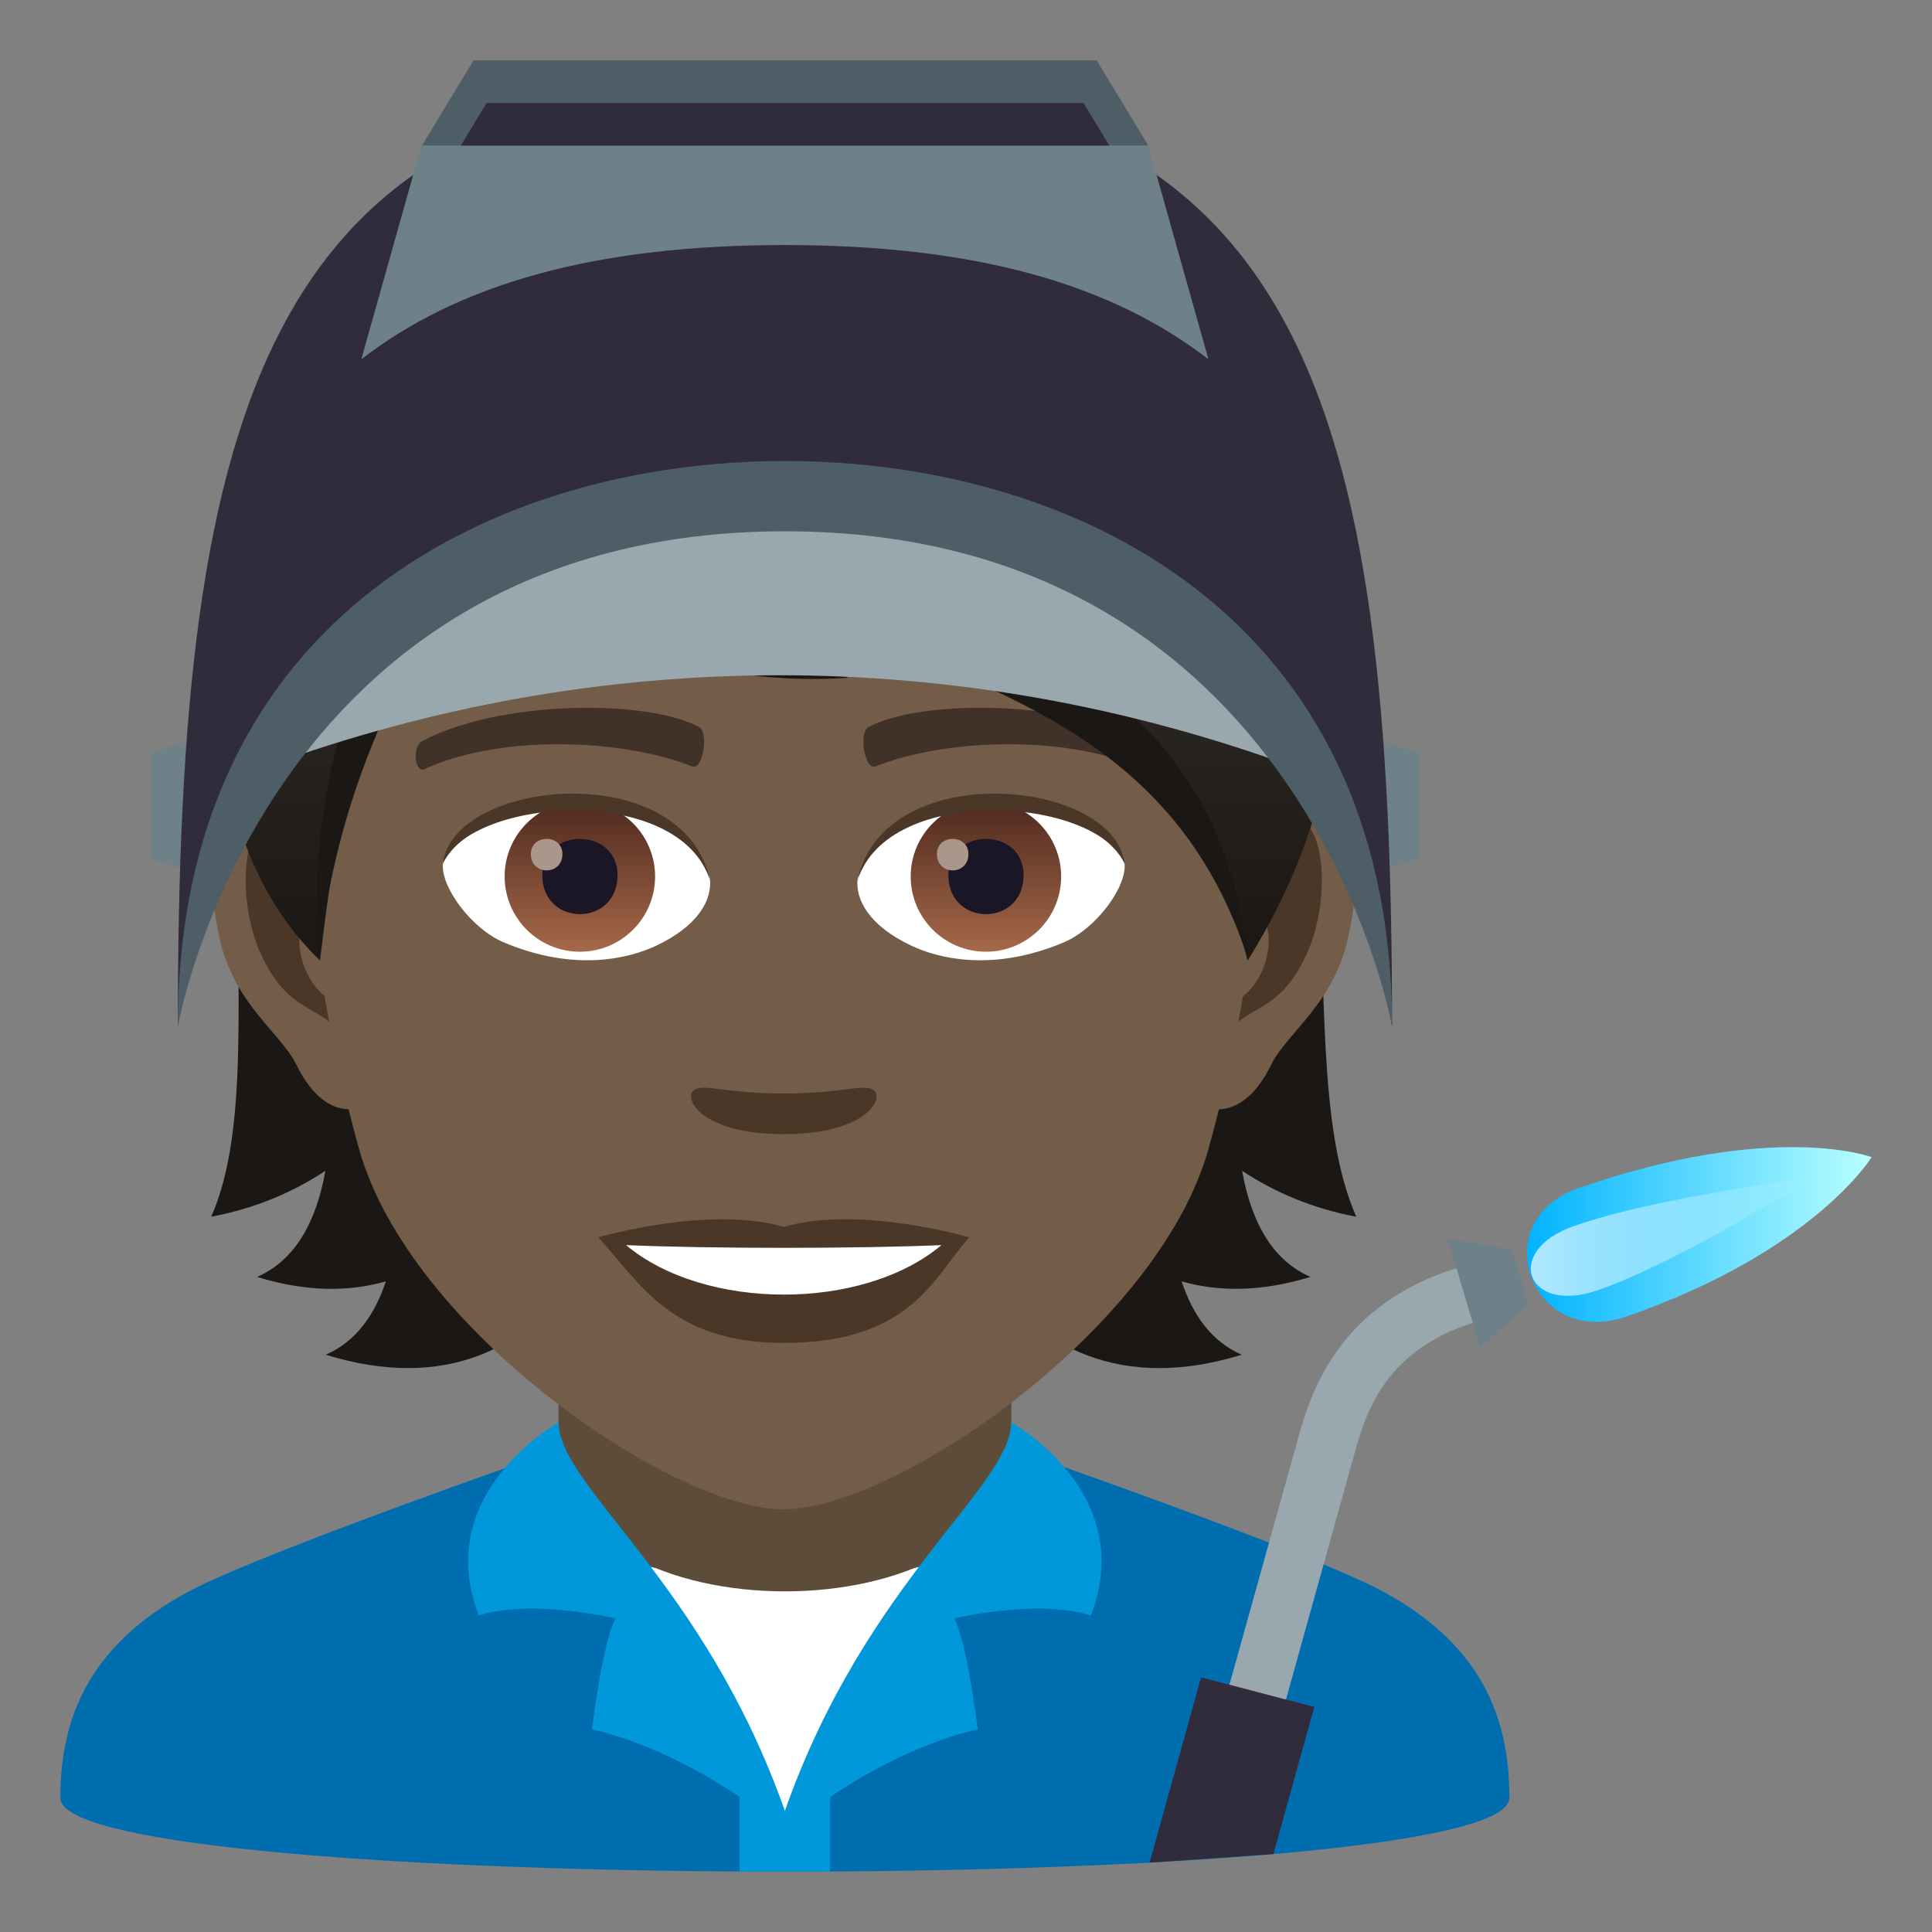 <?xml version="1.0" encoding="utf-8"?>
<!-- Generator: Adobe Illustrator 15.0.0, SVG Export Plug-In . SVG Version: 6.00 Build 0)  -->
<!DOCTYPE svg PUBLIC "-//W3C//DTD SVG 1.1//EN" "http://www.w3.org/Graphics/SVG/1.1/DTD/svg11.dtd">
<svg version="1.1" id="Layer_1" xmlns:x="http://ns.adobe.com/Extensibility/1.0/" xmlns:i="http://ns.adobe.com/AdobeIllustrator/10.0/" xmlns:graph="http://ns.adobe.com/Graphs/1.0/"
	 xmlns="http://www.w3.org/2000/svg" xmlns:xlink="http://www.w3.org/1999/xlink" xmlns:a="http://ns.adobe.com/AdobeSVGViewerExtensions/3.0/"
	 x="0px" y="0px" width="64px" height="64px" viewBox="0 0 64 64" enable-background="new 0 0 64 64" xml:space="preserve">
<rect x="0" y="0" width="64" height="64" fill="#808080" stroke="none"/>
<path fill="#006DAE" d="M6.254,52.718C8.656,51.43,18.5,48.01,18.5,48.01l15-0.029c0,0,9.913,3.441,12.301,4.734
	C49.271,54.587,50,57.144,50,59.56c0,3.254-48,3.254-48,0C2,57.14,2.774,54.583,6.254,52.718z"/>
<rect x="24.5" y="54.484" fill="#0198DB" width="3" height="7.516"/>
<path fill="#FFFFFF" d="M32.239,51.434c-1.915,0.602-4.032,0.945-6.239,0.945c-2.205,0-4.326-0.344-6.239-0.945L26,60.258
	L32.239,51.434z"/>
<path fill="#5E4C3B" d="M18.502,47.947c0,6.359,15,6.359,15,0c0-2.164,0-7.035,0-7.035h-15
	C18.502,40.912,18.502,45.783,18.502,47.947z"/>
<path fill="#0198DB" d="M33.494,47.119c0,2.123-4.815,5.254-7.494,12.869c-2.681-7.615-7.494-10.746-7.494-12.869
	c0,0-4.22,2.318-2.645,6.389c1.842-0.551,4.524,0.104,4.524,0.104c-0.431,0.836-0.774,3.672-0.774,3.672
	c3.439,0.801,6.389,3.35,6.389,3.35s2.949-2.549,6.387-3.35c0,0-0.344-2.836-0.773-3.672c0,0,2.684-0.654,4.523-0.104
	C37.714,49.438,33.494,47.119,33.494,47.119z"/>
<path fill="#99A8AE" d="M42.307,57.352l-1.875-0.49l2.535-9.092c0.418-1.516,1.299-4.672,5.639-5.867l0.533,1.813
	c-3.287,0.902-3.895,3.094-4.301,4.543L42.307,57.352z"/>
<linearGradient id="SVGID_1_" gradientUnits="userSpaceOnUse" x1="50.585" y1="40.895" x2="62" y2="40.895">
	<stop  offset="0" style="stop-color:#01B3FF"/>
	<stop  offset="1" style="stop-color:#BAFFFF"/>
	<a:midPointStop  offset="0" style="stop-color:#01B3FF"/>
	<a:midPointStop  offset="0.5" style="stop-color:#01B3FF"/>
	<a:midPointStop  offset="1" style="stop-color:#BAFFFF"/>
</linearGradient>
<path fill="url(#SVGID_1_)" d="M62,38.332c0,0-3.223-1.223-9.705,1.023c-3.141,1.096-1.564,5.348,1.578,4.258
	C60.104,41.449,62,38.332,62,38.332z"/>
<linearGradient id="SVGID_2_" gradientUnits="userSpaceOnUse" x1="50.711" y1="40.971" x2="60.031" y2="40.971">
	<stop  offset="0" style="stop-color:#FFFFFF;stop-opacity:0.69"/>
	<stop  offset="1" style="stop-color:#FFFFFF;stop-opacity:0"/>
	<a:midPointStop  offset="0" style="stop-color:#FFFFFF;stop-opacity:0.69"/>
	<a:midPointStop  offset="0.5" style="stop-color:#FFFFFF;stop-opacity:0.69"/>
	<a:midPointStop  offset="1" style="stop-color:#FFFFFF;stop-opacity:0"/>
</linearGradient>
<path fill="url(#SVGID_2_)" d="M52.939,42.736c-2.381,0.836-3.172-1.303-0.787-2.127c2.783-0.969,7.879-1.594,7.879-1.594
	S55.725,41.768,52.939,42.736"/>
<polygon fill="#6E8189" points="49.033,44.643 47.951,41.023 50.084,41.404 50.629,43.211 "/>
<polygon fill="#302C3B" points="42.183,61.418 43.537,56.545 39.787,55.563 38.083,61.701 "/>
<path fill="#1A1714" d="M41.146,38.784c1.08,0.714,2.326,1.247,3.781,1.521c-2.582-5.889,1.313-18.238-6.668-27.312
	c-11.25,0.338-12.807,36.722,2.875,31.884c-0.998-0.434-1.623-1.316-1.99-2.43c1.209,0.346,2.621,0.357,4.266-0.148
	C42.102,41.732,41.434,40.397,41.146,38.784z"/>
<path fill="#1A1714" d="M12.908,12.993c-7.98,9.074-3.328,21.423-5.91,27.312c1.453-0.273,2.701-0.807,3.781-1.521
	c-0.287,1.613-0.955,2.948-2.264,3.515c1.645,0.506,3.057,0.494,4.266,0.148c-0.367,1.113-0.992,1.996-1.99,2.43
	C26.471,49.715,24.158,13.331,12.908,12.993z"/>
<path id="Path_919_" fill="#735C48" d="M42.375,25.39c-2.541,0.308-4.375,8.816-2.777,11.062c0.223,0.313,1.533,0.813,2.504-1.167
	c0.537-1.099,2.088-2.014,2.568-4.278C45.287,28.107,44.902,25.083,42.375,25.39z"/>
<path id="Path_918_" fill="#735C48" d="M9.553,25.39c2.541,0.308,4.375,8.816,2.777,11.062c-0.225,0.313-1.535,0.813-2.504-1.167
	c-0.539-1.099-2.09-2.014-2.57-4.278C6.641,28.107,7.025,25.083,9.553,25.39z"/>
<path id="Path_917_" fill="#4A3728" d="M42.305,27.021c-0.662,0.209-1.385,1.219-1.777,2.896c2.318-0.498,1.738,3.361-0.275,3.435
	c0.018,0.388,0.045,0.788,0.092,1.209c0.971-1.411,1.955-0.845,2.932-2.941C44.156,29.73,43.947,26.506,42.305,27.021z"/>
<path id="Path_916_" fill="#4A3728" d="M11.398,29.914c-0.393-1.674-1.113-2.685-1.775-2.892C7.98,26.506,7.77,29.73,8.65,31.621
	c0.977,2.096,1.961,1.53,2.934,2.941c0.047-0.423,0.074-0.822,0.09-1.21C9.682,33.256,9.111,29.444,11.398,29.914z"/>
<path fill="#735C48" d="M25.963,9.033c-11.008,0-16.311,8.965-15.648,20.493c0.137,2.317,0.781,5.661,1.576,8.525
	c1.65,5.953,10.363,11.947,14.072,11.947s12.42-5.994,14.072-11.947c0.797-2.864,1.441-6.208,1.576-8.525
	C42.273,17.998,36.973,9.033,25.963,9.033z"/>
<path id="Path_864_" fill="#403229" d="M37.924,24.541c-2.518-1.333-7.336-1.398-9.131-0.47c-0.385,0.18-0.131,1.443,0.193,1.323
	c2.5-0.99,6.535-1.012,8.875,0.084C38.174,25.621,38.305,24.727,37.924,24.541z"/>
<path id="Path_863_" fill="#403229" d="M14.004,24.541c2.518-1.333,7.332-1.398,9.129-0.47c0.385,0.18,0.131,1.443-0.191,1.323
	c-2.506-0.99-6.535-1.012-8.879,0.084C13.752,25.621,13.623,24.727,14.004,24.541z"/>
<path id="Path_862_" fill="#4A3728" d="M28.934,36.107c-0.314-0.22-1.051,0.117-2.971,0.117c-1.916,0-2.654-0.337-2.971-0.117
	c-0.377,0.265,0.225,1.462,2.971,1.462C28.711,37.569,29.313,36.372,28.934,36.107z"/>
<path id="Path_861_" fill="#4A3728" d="M25.963,40.644c-2.475-0.728-6.145,0.345-6.145,0.345c1.398,1.523,2.422,3.497,6.145,3.497
	c4.266,0,4.992-2.241,6.146-3.497C32.109,40.988,28.438,39.912,25.963,40.644z"/>
<path id="Path_860_" fill="#FFFFFF" d="M20.74,41.246c2.596,2.178,7.836,2.193,10.447,0C28.422,41.365,23.525,41.367,20.74,41.246z"
	/>
<path id="Path_859_" fill="#FFFFFF" d="M23.514,29.084c0.094,0.729-0.4,1.593-1.77,2.24c-0.871,0.412-2.68,0.896-5.057-0.107
	c-1.066-0.449-2.105-1.849-2.012-2.623C15.965,26.165,22.309,25.81,23.514,29.084z"/>
<linearGradient id="Oval_1_" gradientUnits="userSpaceOnUse" x1="-425.498" y1="477.466" x2="-425.498" y2="478.225" gradientTransform="matrix(6.57 0 0 -6.57 2814.78 3168.528)">
	<stop  offset="0" style="stop-color:#A6694A"/>
	<stop  offset="1" style="stop-color:#4F2A1E"/>
	<a:midPointStop  offset="0" style="stop-color:#A6694A"/>
	<a:midPointStop  offset="0.5" style="stop-color:#A6694A"/>
	<a:midPointStop  offset="1" style="stop-color:#4F2A1E"/>
</linearGradient>
<circle id="Oval_98_" fill="url(#Oval_1_)" cx="19.209" cy="29.035" r="2.492"/>
<path id="Path_858_" fill="#1A1626" d="M17.965,28.989c0,1.725,2.492,1.725,2.492,0C20.457,27.389,17.965,27.389,17.965,28.989z"/>
<path id="Path_857_" fill="#AB968C" d="M17.586,28.291c0,0.723,1.045,0.723,1.045,0C18.631,27.622,17.586,27.622,17.586,28.291z"/>
<path id="Path_856_" fill="#4A3728" d="M23.525,29.18c-1.012-3.252-7.91-2.772-8.85-0.585C15.023,25.794,22.664,25.055,23.525,29.18
	z"/>
<path id="Path_855_" fill="#FFFFFF" d="M28.412,29.084c-0.094,0.729,0.402,1.593,1.771,2.24c0.869,0.412,2.678,0.896,5.057-0.107
	c1.066-0.449,2.104-1.849,2.01-2.623C35.963,26.165,29.619,25.81,28.412,29.084z"/>
<linearGradient id="Oval_2_" gradientUnits="userSpaceOnUse" x1="-426.15" y1="477.466" x2="-426.15" y2="478.225" gradientTransform="matrix(6.57 0 0 -6.57 2832.511 3168.528)">
	<stop  offset="0" style="stop-color:#A6694A"/>
	<stop  offset="1" style="stop-color:#4F2A1E"/>
	<a:midPointStop  offset="0" style="stop-color:#A6694A"/>
	<a:midPointStop  offset="0.5" style="stop-color:#A6694A"/>
	<a:midPointStop  offset="1" style="stop-color:#4F2A1E"/>
</linearGradient>
<circle id="Oval_97_" fill="url(#Oval_2_)" cx="32.66" cy="29.035" r="2.492"/>
<path id="Path_854_" fill="#1A1626" d="M31.416,28.989c0,1.725,2.492,1.725,2.492,0C33.908,27.389,31.416,27.389,31.416,28.989z"/>
<path id="Path_853_" fill="#AB968C" d="M31.037,28.291c0,0.723,1.043,0.723,1.043,0C32.08,27.622,31.037,27.622,31.037,28.291z"/>
<path id="Path_852_" fill="#4A3728" d="M28.402,29.18c1.01-3.251,7.904-2.786,8.848-0.585C36.9,25.794,29.264,25.055,28.402,29.18z"
	/>
<linearGradient id="SVGID_3_" gradientUnits="userSpaceOnUse" x1="25.799" y1="31.816" x2="25.799" y2="5.998">
	<stop  offset="0" style="stop-color:#1A1714"/>
	<stop  offset="0.095" style="stop-color:#1F1B18"/>
	<stop  offset="0.655" style="stop-color:#37322C"/>
	<stop  offset="1" style="stop-color:#403A33"/>
	<a:midPointStop  offset="0" style="stop-color:#1A1714"/>
	<a:midPointStop  offset="0.4" style="stop-color:#1A1714"/>
	<a:midPointStop  offset="1" style="stop-color:#403A33"/>
</linearGradient>
<path fill="url(#SVGID_3_)" d="M25.965,5.999c-6.699,0-10.045,3.034-10.725,4.473C7.143,12.324,4.537,25.987,10.6,31.816
	c0.754-6.211,1.479-10.201,5.607-14.404c2.408,3.227,7.41,5.042,11.889,5.042c-2.121-1.541-3.566-3.051-4.701-4.458
	c7.479,3.433,15.854,5.63,17.934,13.821C48.523,20.357,42.547,5.999,25.965,5.999z"/>
<path fill="#1A1714" d="M15.221,10.47c-0.078,4.427,2.186,9.995,12.879,11.982C20.449,22.969,12.6,18.347,15.221,10.47z"/>
<path fill="#1A1714" d="M15.715,16.611c-2.787,2.746-5.736,7.938-5.143,15.205c0.553-6.005,3.311-10.949,5.811-14.152
	C16.205,17.471,15.865,16.829,15.715,16.611z"/>
<path fill="#1A1714" d="M20.668,15.233c5.764,5.504,19.174,3.535,20.688,16.583C37.77,20.544,25.611,23.073,20.668,15.233z"/>
<path fill="#99A8AE" d="M42.834,25.398c-11.057-4.039-22.971-4.039-34.025,0c-0.465-1.602-0.924-3.199-1.387-4.799
	c11.955-4.367,24.84-4.367,36.799,0C43.758,22.199,43.297,23.797,42.834,25.398z"/>
<polygon fill="#6E8189" points="5,24.943 5,28.439 7.084,29.125 7.084,24.26 "/>
<polygon fill="#6E8189" points="47,24.943 47,28.439 44.916,29.125 44.916,24.26 "/>
<path fill="#302C3B" d="M46.113,34c0-20.662-2.885-31.318-20.111-31.318C8.773,2.682,5.891,13.338,5.891,34
	c0,0,2.883-18.664,20.111-18.664C43.229,15.336,46.113,34,46.113,34z"/>
<path fill="#6E8189" d="M26,8.117c6.271,0,10.787,1.275,14.031,3.785l-1.992-7.08c-12.037-2.822-24.078,0-24.078,0l-1.992,7.08
	C15.211,9.393,19.73,8.117,26,8.117z"/>
<polygon fill="#4E5E67" points="38.039,4.822 36.33,2 15.686,2 13.977,4.822 "/>
<polygon fill="#302C3B" points="36.748,4.822 35.895,3.412 16.119,3.412 15.266,4.822 "/>
<path fill="#4E5E67" d="M46.113,34c0-13.688-10.631-18.729-20.111-18.729c-9.479,0-20.111,5.041-20.111,18.729
	c0,0,2.883-16.4,20.111-16.4C43.229,17.6,46.113,34,46.113,34z"/>
</svg>
